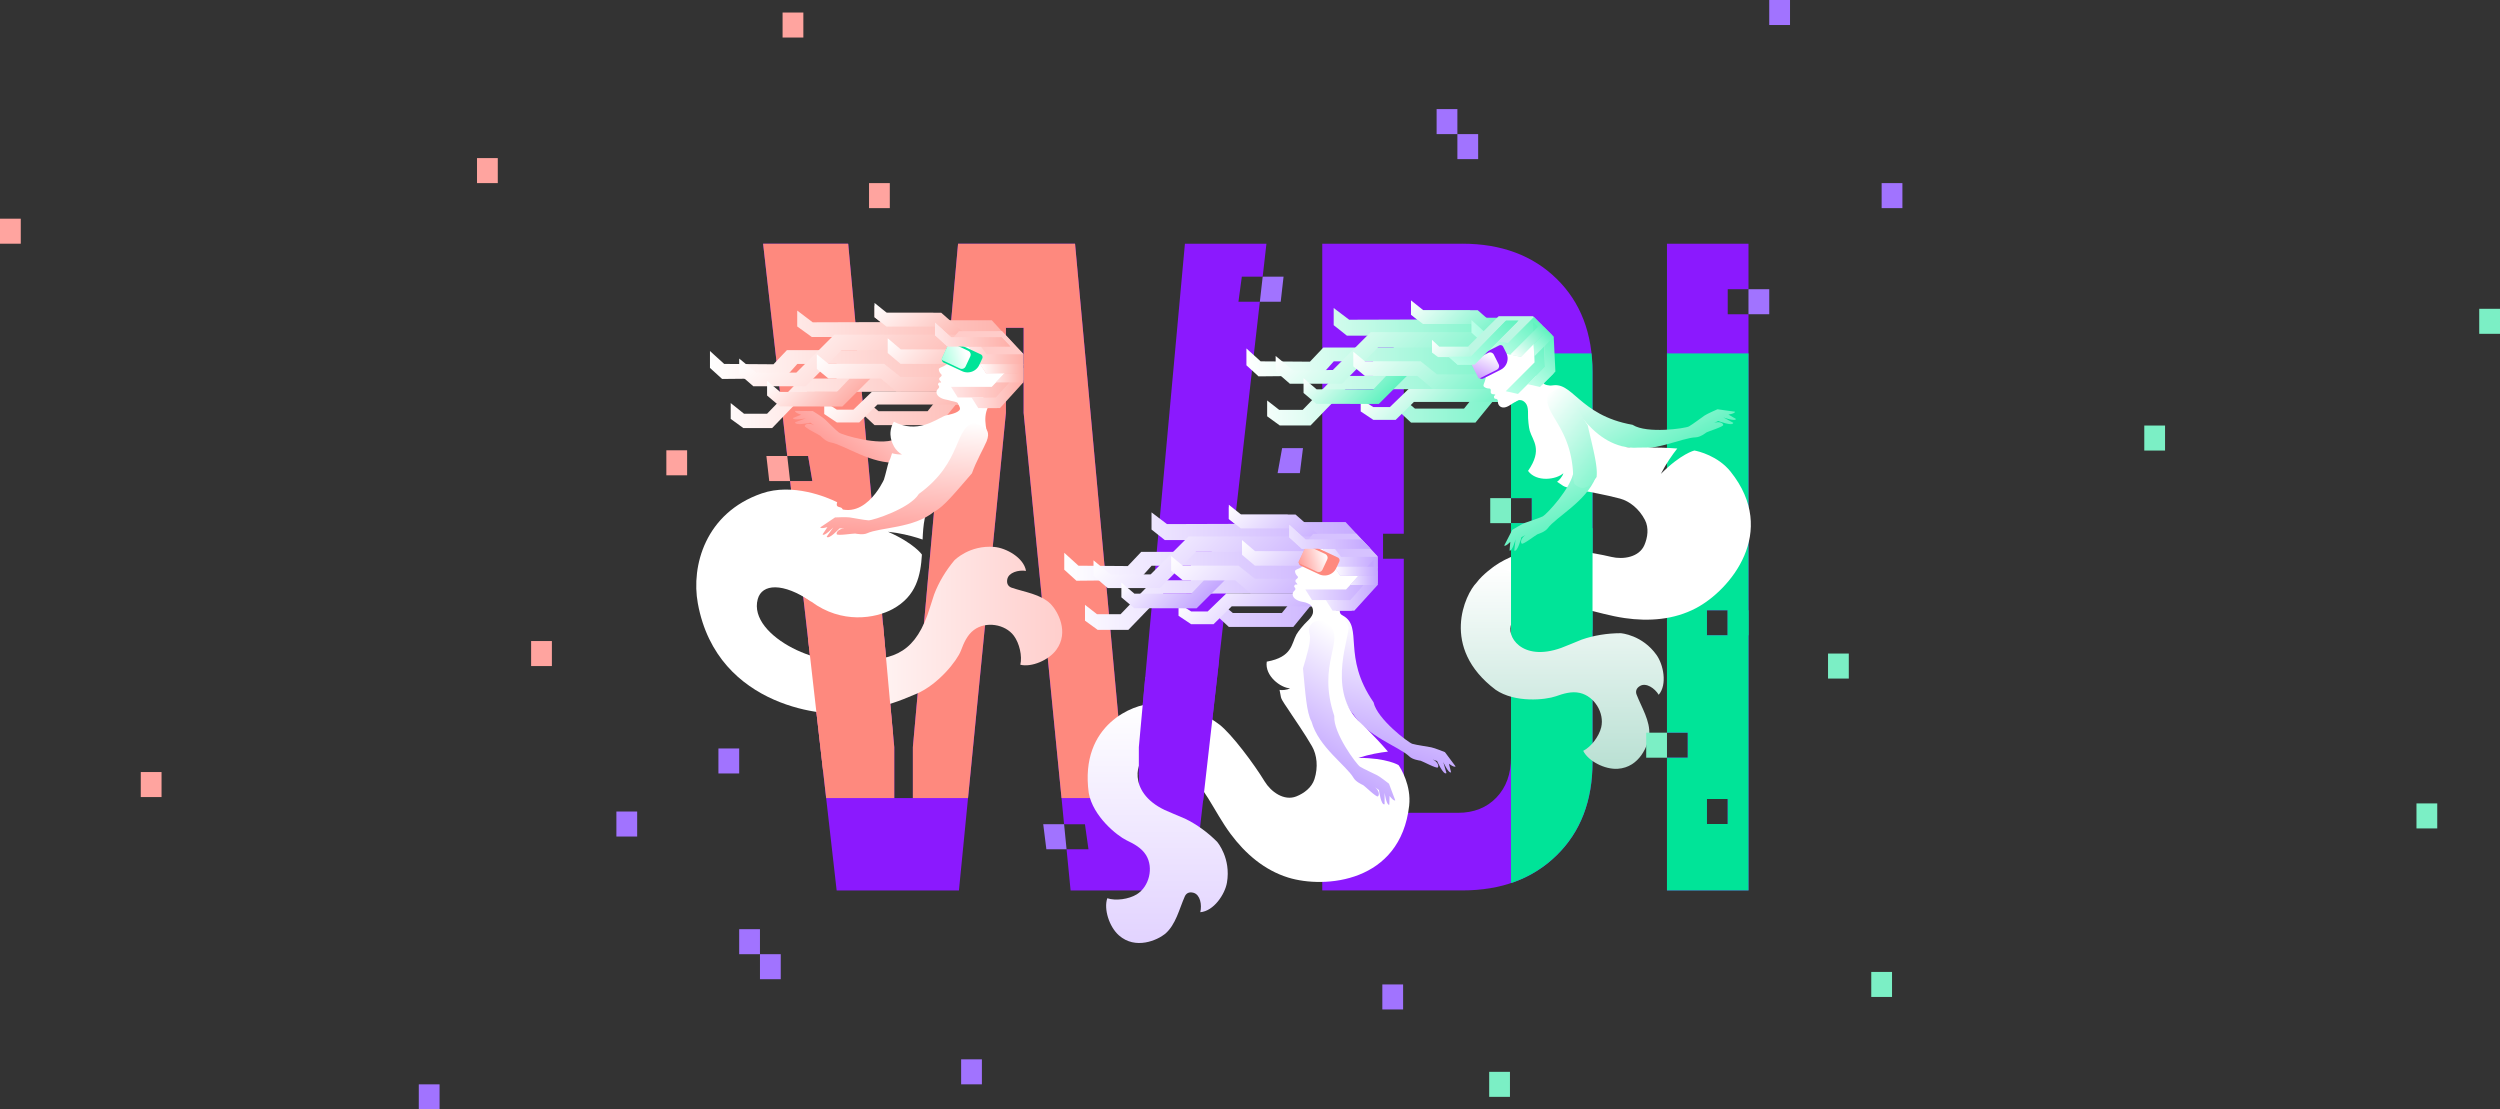 <svg xmlns="http://www.w3.org/2000/svg" viewBox="0 0 2454.4 1089.13"><rect x="0" y="0" width="2454.4" height="1089.13" fill="#333333" stroke="none"/><style><![CDATA[.AR{fill:#a173ff}.AS{fill:#fff}.AT{fill-rule:evenodd}.AU{fill:#7befc5}.AV{fill:#00e498}.AW{fill:#ffa49f}.AX{fill:#8b19fe}.AY{fill:#fe897e}]]></style><defs><clipPath id="A"><path d="M821.4 874.18l-72.21-634.92h83.52l45.24 494.33v49.89h18.27v-49.89l44.37-494.33h114.84l45.24 494.33v49.89h17.4v-49.89l45.24-494.33h80.31l-72.21 634.92h-120.33l-46.11-468.93V321.8h-17.4v83.45l-46.11 468.93H821.4zm614.2-634.92c38.28 0 69.16 11.49 92.65 34.47 23.49 22.99 35.23 53.51 35.23 91.61v382.77c0 38.1-11.74 68.64-35.23 91.61-23.49 22.99-54.37 34.47-92.65 34.47h-137.46V239.26h137.46zm47.85 504.31v-373.7c0-16.33-4.79-29.48-14.35-39.46s-22.19-14.97-37.84-14.97h-53.07v482.54h53.07c15.66 0 28.27-4.99 37.84-14.97s14.35-23.13 14.35-39.46zm153.12 130.61V239.26h80.04v634.92h-80.04z" fill="none"/></clipPath><linearGradient id="B" x1="202.25" y1="360.02" x2="509.9" y2="360.02" gradientTransform="translate(1206.91) rotate(-180) scale(1 -1)" href="#AJ"><stop offset="0" stop-color="#feafa8"/><stop offset="1" stop-color="#fff"/></linearGradient><linearGradient id="C" x1="271.73" y1="351.34" x2="336.99" y2="286.09" href="#B"/><linearGradient id="D" x1="292.83" y1="417.56" x2="419.79" y2="290.6" href="#B"/><linearGradient id="E" x1="282.81" y1="431.88" x2="359.04" y2="355.66" href="#B"/><linearGradient id="F" x1="255.89" y1="379.79" x2="319.48" y2="316.21" href="#B"/><linearGradient id="G" x1="381.88" y1="401.16" x2="431.49" y2="351.54" href="#B"/><linearGradient id="H" x1="272.68" y1="416.38" x2="373.1" y2="315.96" href="#B"/><linearGradient id="I" x1="240.82" y1="-21149.84" x2="277.08" y2="-21186.11" gradientTransform="translate(1206.91 -20801.8) rotate(-180)" href="#B"/><linearGradient id="J" x1="1042.83" y1="617.25" x2="804.91" y2="617.25" href="#AJ"><stop offset="0" stop-color="#ffcecc"/><stop offset="1" stop-color="#fff"/></linearGradient><linearGradient id="K" x1="838.766" y1="459.669" x2="911.835" y2="364.156" href="#AJ"><stop offset="0" stop-color="#ff9c97"/><stop offset="1" stop-color="#fff"/></linearGradient><linearGradient id="L" x1="885.001" y1="531.181" x2="891.085" y2="411.07" href="#K"/><linearGradient id="M" x1="1.91" y1="349.22" x2="55.77" y2="349.22" gradientTransform="translate(1006.57) rotate(-180) scale(1 -1)" href="#AJ"><stop offset="0" stop-color="#feafa8"/><stop offset="1" stop-color="#ffe6e6"/></linearGradient><linearGradient id="N" y1="380.89" x2="52.78" y2="380.89" href="#M"/><linearGradient id="O" x1="5.97" y1="375.69" x2="72.92" y2="375.69" gradientTransform="translate(1006.57) rotate(-180) scale(1 -1)" href="#AJ"><stop offset="0" stop-color="#feafa8"/><stop offset="1" stop-color="#ffe6e6"/></linearGradient><linearGradient id="P" x1="1.91" y1="361.98" x2="44.38" y2="361.98" gradientTransform="translate(1006.57) rotate(-180) scale(1 -1)" href="#B"/><linearGradient id="Q" y1="370.92" x2="28.84" y2="370.92" href="#M"/><linearGradient id="R" x1="-2397.51" y1="328.54" x2="-2323.62" y2="328.54" gradientTransform="translate(-1405.66) rotate(-180) scale(1 -1)" href="#O"/><linearGradient id="S" x1="-397.01" y1="925.81" x2="-397.01" y2="691.13" gradientTransform="translate(739.58) rotate(-180) scale(1 -1)" href="#AJ"><stop offset="0" stop-color="#e2d3ff"/><stop offset="1" stop-color="#fff"/></linearGradient><linearGradient id="T" x1="-612.92" y1="558.12" x2="-305.27" y2="558.12" gradientTransform="translate(739.58) rotate(-180) scale(1 -1)" href="#AJ"><stop offset="0" stop-color="#c3a6ff"/><stop offset="1" stop-color="#fff"/></linearGradient><linearGradient id="U" x1="-543.43" y1="549.45" x2="-478.18" y2="484.19" href="#T"/><linearGradient id="V" x1="-522.34" y1="615.66" x2="-395.37" y2="488.7" href="#T"/><linearGradient id="W" x1="-532.35" y1="629.98" x2="-456.13" y2="553.76" href="#T"/><linearGradient id="X" x1="-559.27" y1="577.89" x2="-495.69" y2="514.31" href="#T"/><linearGradient id="Y" x1="-433.29" y1="599.26" x2="-383.67" y2="549.64" href="#T"/><linearGradient id="Z" x1="-542.49" y1="614.48" x2="-442.07" y2="514.06" href="#T"/><linearGradient id="a" x1="-2908.4" y1="-7534.65" x2="-2822.93" y2="-7449.19" gradientTransform="translate(290.02 -7268.19) rotate(-28.64) scale(1 -1)" href="#T"/><linearGradient id="b" x1="-1798.44" y1="-7923.42" x2="-1713.37" y2="-7838.35" gradientTransform="translate(1339.99 -7374.91) rotate(-12.48) scale(1 -1)" href="#T"/><linearGradient id="c" x1="-612.92" y1="548.14" x2="-559.06" y2="548.14" gradientTransform="translate(739.58) rotate(-180) scale(1 -1)" href="#AJ"><stop offset="0" stop-color="#c3a6ff"/><stop offset="1" stop-color="#f1ebff"/></linearGradient><linearGradient id="d" y1="579.81" x2="-562.05" y2="579.81" href="#c"/><linearGradient id="e" x1="-608.86" y1="569.4" x2="-541.91" y2="569.4" gradientTransform="translate(739.58) rotate(-180) scale(1 -1)" href="#AJ"><stop offset="0" stop-color="#c3a6ff"/><stop offset="1" stop-color="#ece3ff"/></linearGradient><linearGradient id="f" y1="560.9" x2="-570.45" y2="560.9" href="#T"/><linearGradient id="g" y1="569.84" x2="-585.99" y2="569.84" href="#c"/><linearGradient id="h" x1="-605.76" y1="527.01" x2="-526.21" y2="527.01" href="#e"/><linearGradient id="i" x1="-2172.61" y1="-3673.83" x2="-2087.88" y2="-3589.1" gradientTransform="translate(-1292.36 -2652.46) rotate(-73.95) scale(1 -1)" href="#AJ"><stop offset="0" stop-color="#61f2c0"/><stop offset="1" stop-color="#fff"/></linearGradient><linearGradient id="j" x1="1685.6" y1="357.48" x2="1986.1" y2="357.48" gradientTransform="translate(3209.78) rotate(-180) scale(1 -1)" href="#i"/><linearGradient id="k" x1="1747.93" y1="348.8" x2="1813.19" y2="283.55" gradientTransform="translate(3209.78) rotate(-180) scale(1 -1)" href="#i"/><linearGradient id="l" x1="1769.03" y1="415.02" x2="1895.99" y2="288.06" gradientTransform="translate(3209.78) rotate(-180) scale(1 -1)" href="#i"/><linearGradient id="m" x1="1759.01" y1="429.34" x2="1835.24" y2="353.12" gradientTransform="translate(3209.78) rotate(-180) scale(1 -1)" href="#i"/><linearGradient id="n" x1="1731.6" y1="373.63" x2="1787.73" y2="317.5" gradientTransform="translate(3209.78) rotate(-180) scale(1 -1)" href="#i"/><linearGradient id="o" x1="1858.08" y1="398.61" x2="1907.69" y2="349" gradientTransform="translate(3209.78) rotate(-180) scale(1 -1)" href="#i"/><linearGradient id="p" x1="1748.88" y1="413.84" x2="1849.29" y2="313.42" gradientTransform="translate(3209.78) rotate(-180) scale(1 -1)" href="#i"/><linearGradient id="q" x1="1685.63" y1="326" x2="1765.15" y2="326" gradientTransform="translate(3209.78) rotate(-180) scale(1 -1)" href="#AJ"><stop offset="0" stop-color="#61f2c0"/><stop offset="1" stop-color="#baffe8"/></linearGradient><linearGradient id="r" x1="660.21" y1="-3173.22" x2="714.07" y2="-3173.22" gradientTransform="translate(4217.52 2089.24) rotate(135) scale(1 -1)" href="#AJ"><stop offset="0" stop-color="#61f2c0"/><stop offset="1" stop-color="#c4ffea"/></linearGradient><linearGradient id="s" y1="-3141.55" x2="711.08" y2="-3141.55" href="#r"/><linearGradient id="t" x1="664.27" y1="-3151.96" x2="731.21" y2="-3151.96" gradientTransform="translate(4217.52 2089.24) rotate(135) scale(1 -1)" href="#q"/><linearGradient id="u" x1="660.21" y1="-3160.46" x2="702.68" y2="-3160.46" gradientTransform="translate(4217.52 2089.24) rotate(135) scale(1 -1)" href="#i"/><linearGradient id="v" y1="-3151.52" x2="687.14" y2="-3151.52" href="#r"/><linearGradient id="w" x1="673.18" y1="-3194.44" x2="746.92" y2="-3194.44" gradientTransform="translate(4217.52 2089.24) rotate(135) scale(1 -1)" href="#q"/><linearGradient id="x" x1="1533.77" y1="754.84" x2="1533.77" y2="555.58" href="#AJ"><stop offset="0" stop-color="#b9e0d3"/><stop offset="1" stop-color="#fff"/></linearGradient><linearGradient id="y" x1="-3264.41" y1="-3089.69" x2="-3180.1" y2="-3005.38" gradientTransform="translate(-543.7 -3467.66) rotate(-160.91)" href="#i"/><linearGradient id="z" x1="-4170.82" y1="-535.31" x2="-4086.51" y2="-451" gradientTransform="translate(-2603.71 385.15) rotate(173.93)" href="#i"/><linearGradient id="AA" x1="-4056.78" y1="-1529.97" x2="-4041.58" y2="-1529.97" gradientTransform="translate(11373.86 339.11) rotate(-9.49) scale(2.17 1.06) skewX(16.78)" href="#AJ"><stop offset="0" stop-color="#c997ff"/><stop offset="1" stop-color="#fff"/></linearGradient><linearGradient id="AB" x1="-2535.76" y1="1186.05" x2="-2520.08" y2="1186.05" gradientTransform="translate(5375.39 -1662.06) rotate(-9.49) scale(2.17 1.06) skewX(16.78)" href="#AJ"><stop offset="0" stop-color="#99ffda"/><stop offset="1" stop-color="#fff"/></linearGradient><linearGradient id="AC" x1="380.11" y1="54.47" x2="395.8" y2="54.47" gradientTransform="translate(414.63 636.61) rotate(-9.49) scale(2.17 1.06) skewX(16.78)" href="#K"/><linearGradient id="AD" x1="674.36" y1="-3194.44" x2="746.92" y2="-3194.44" gradientTransform="translate(4217.52 2089.24) rotate(135) scale(1 -1)" href="#q"/><path id="AE" d="M930.31 340.33l61.54-.2-8.38-8.86h-49.54l-15.97-14.51v12.3l12.35 11.27z"/><path id="AF" d="M1278.15 538.79l67.2-.2-8.38-8.85h-55.2l-15.98-14.51v12.3l12.36 11.26z"/><path id="AG" d="M1696.2 599.13h20.39v24.56h-20.39z"/><path id="AH" d="M1636.57 743.87h-20.39v-24.56h20.39z"/><path id="AI" d="M936.198 335.454l26.67 12.442a3.06 3.06 0 0 1 1.479 4.067l-2.951 6.326c-2.955 6.335-10.491 9.076-16.825 6.121l-17.971-8.384c-1.667-.778-2.393-2.771-1.615-4.439l6.773-14.518c.778-1.667 2.771-2.393 4.439-1.615z"/><linearGradient id="AJ" gradientUnits="userSpaceOnUse"/></defs><path d="M1163.31 239.26l-45.24 494.33v49.89h-17.4v-49.89l-45.24-494.33H940.59l-44.37 494.33v49.89h-18.27v-49.89l-45.24-494.33h-83.52l23.71 208.45h20.48l4.17 24.58h-21.86l-.12-1.01 45.82 402.91h120.06l46.11-468.93v-83.45h17.4v83.45l39.72 403.94h20.48l3.46 24.58h-21.52l3.97 40.42h120.06l72.21-634.92h-80.04zm52.55 56.97l3.32-24.58h20.48l-2.8 24.58h-21.01zm219.74-56.97h-137.46v634.92h137.46c38.28 0 69.16-11.48 92.65-34.47 23.49-22.97 35.23-53.51 35.23-91.61V365.33c0-38.1-11.74-68.62-35.23-91.61-23.49-22.97-54.37-34.47-92.65-34.47zm68.24 274.35h-20.39v229.96c0 16.33-4.79 29.48-14.35 39.46S1446.91 798 1431.26 798h-53.07V548.53h-20.39v-24.56h20.39V315.45h53.07c15.66 0 28.27 4.99 37.84 14.97s14.35 23.13 14.35 39.46v119.18h20.39v24.56zm132.73-274.35v480.05h20.39v24.56h-20.39v130.31h80.04V239.26h-80.04zM1696.2 809h-20.39v-24.56h20.39V809zm0-185.32h-20.39v-24.56h20.39v24.56zm20.39-315.18h-20.39v-24.56h20.39v24.56z" class="AX"/><g clip-path="url(#A)"><path d="M1483.45 346.96v142.1h20.39v24.56h-20.39v440.77h596.61V346.96h-596.61zm173.51 396.91h-20.39v-24.56h20.39v24.56zM1696.2 809h-20.39v-24.56h20.39V809zm0-185.32h-20.39v-24.56h20.39v24.56z" class="AV"/><path d="M570.75 783.48h538.58V235.42H570.75v548.06zm222.63-335.77l4.17 24.58h-21.86l-2.8-24.58h20.48z" class="AY"/></g><path d="M1004.66 348.26l-30.93-33.81h-49.99l-7.53-7.28h-49.67l-7.96-7.39v11.65l6.03 4.79-66.72.21-15.2-11.52v15.6l14.3 10.33 58.67-.06-14.29 12.93h-68.79l-13.2 13.92-48.41-.35-13.96-12.68v16.59l11.93 10.85 61.16-.6 12.69-14.14 38.57-.06-.05 14.36h-34.85l-33.41 34.6h-22.59l-13.09-10.5v15.53l12.42 9.04h28.24l34.28-35.51 133.78-.31-15.43 19.25H862.5l-13.8-11.56v16.05l9.91 9.22h63.27l16.56-20.3h19.98l7.74-12.66v-19.07l16.86-16.75h10.6 1.08l9.96-.37z" fill="url(#B)"/><path d="M870.61 307.06l-12.03-9.63v14l11.76 9.2h47.19l13.1 11.48-1.29 11.6 14.28-.81 9.01-10.79-28.55-25.05h-53.47z" fill="url(#C)"/><path d="M983.02 348.63l-19.97-20.04H819.04l-37.2 37.2-39.09.28-17.04-14.06v15.12l13.9 12.12h51.29l35.27-35.54h130.24l15.49 15.74 11.12-10.82z" fill="url(#D)"/><path d="M958.42 397.11l7.74-12.66H856.2l-18.38 17.76h-16.21l-12.41-7.88v12.15l12.41 8.27h21.94l17.9-17.59h68.58l28.84-.05h-.45z" fill="url(#E)"/><path d="M973.63 356.63l-13.12-13.62h-76.15l-12.84-10.9v14.46l12.65 10.67 71.43.13 8.4 9.44 9.63-10.18z" fill="url(#F)"/><path d="M834.17 371.6l-12.53 13.17h-55.71l-12.84-10.9v14.46L765.73 399l61.23.13 27.63-27.53h-20.42z" fill="url(#G)"/><path d="M884.17 370.09l-16.14-12.85h-54.66l-11.43-9.41v14.41l11.38 9.36h51.48l15.16 12.85h86.2v-14.29l-81.99-.07z" fill="url(#H)"/><path d="M967.24 370.16h-32.61l-9.85 9.09v-13.16l9.09-8.78h41.49l-8.12 8.07v4.78z" fill="url(#I)"/><path d="M921.06 381.57c.63-.58 1.08-1.2.93-2.04-.07-.39-.24-.83-.53-1.09-.67-.6-.76-1.21-.32-1.94.52-.87 1.13-1.15 2.1-.96l.72.14c-.15-.46-.19-.8-.36-1.06-.29-.41-.7-.75-1.01-1.15-.88-1.15-.67-2.31.53-3.19a4.57 4.57 0 0 0 .77-.68c.84-.94.89-1.42.01-2.32-1.13-1.16-1.88-2.46-2.15-4.03-.14-.84.1-1.51.86-1.93a19 19 0 0 1 2.28-1.08c2.71-1.08 5.01-2.8 7.31-4.47 1.27-.92 1.97-2.2 2.27-3.81.27-1.46 1.07-2.87 1.83-4.21 2.04-3.61 8.41-11.8 18.46-15.13.63-.21 1.26-.39 1.88-.56 7.89.02 15.44.68 22.44 5.26 11.81 7.73 18.54 22.44 16.14 35.88a50.19 50.19 0 0 1-.7 2.39c-.94 2.95-2.11 5.97-3.57 8.85a40.69 40.69 0 0 1-4.71 6.46 4.44 4.44 0 0 0-.55.31c-2.47 1.73-4.74 2.88-7.72 3.64-2.88.74-5.88 1.04-8.75 1.8-3.39.89-6.03 2.69-7.44 5.52-.1.02-.2.03-.29.05a18.07 18.07 0 0 1-6.14-3.13c-2.33-1.83-7.16-3.25-14.4-2.6-.83-2.1-5.65-2.37-8.12-3.18-1.33-.43-2.72-.7-4.09-.98-2.41-.5-4.08-1.03-6.17-2.38-3.26-2.1-4.35-5.72-1.51-8.36z" class="AS"/><path d="M804.91,697.51c.75.01,14.02-48.68,28.54-49.39,40.7.99,62.48-4.87,76.97-43.99.11-.29,4.97-14.89,6.71-20.59,4.56-12.03,11.53-23.49,19.72-33.27.45-.53,15.09-15.3,39.22-13.31,11.55.95,28.98,10.4,31.23,23.51-7.47-1.13-17.09,1.58-18.4,8.25-.91,4.66,1.33,7.25,4.31,8.27,12.81,4.38,28.36,6.26,38.31,15.97,6.84,7.05,18.44,27.55,5.47,45.1-7.56,10.24-24.37,17.25-35.27,14.56,2.03-8.47-.89-21.1-6.33-28.42-8.52-11.49-27.52-14.55-39.31-5.66-6.6,4.98-9.85,12.72-12.69,20.24-3.74,9.9-22.11,33.06-43.41,42.28-36.4,15.75-51.87,17.43-95.05,16.45Z" fill="url(#J)"/><g class="AS"><path d="M867.75,471.01s-21.09,47.3-54.58,22.52c-4.02-2.97-21.99-.95-26.62-6.13-23.89-26.73-39.82,63.6-20.89,81.65,10.62,10.13,20.79,14.13,30.79,21.56,29.94,22.24,63.09,16.55,80,7.32,23.31-12.73,27.38-32.96,28.65-53.47,0,0-7.42-10.99-33.3-22.4,11.47,1.18,21.72,3.76,29.07,6.03,1.81.56,3.45,1.1,4.89,1.6.62-14.34,1.83-27.94,9.49-38.23,9.49-12.76-47.48-20.44-47.48-20.44Z"/><path d="M832.23,650.85c1.55-.92,4.36-3.24,7.81-6.24-27.16,15.41-106.29-19.13-96.12-56.41,4.15-15.2,24.63-16.52,52.53,2.4,2.17-11.36,28.48-76.05,30.71-87.46,1.65-8.44-7.68-2.19-5.26-10.09-9.93-4.95-43.77-19.11-74.04-8.65-55.52,19.19-69.43,71.32-62.78,107.86,19.12,105.05,131.37,111.47,145.86,107.43.03-16.22-.16-48.57,1.3-48.86Z"/></g><path d="M778.51 410.37l8.05-3.21s-6.39-1.88-6.05-3.74l17.51.17s9.36 5.76 11.78 8.06c2.41 2.12 10.19 10.23 13.75 12.96 3.53 2.53 39.8 13.33 55.09 6.72.04-.04.08-.07.12-.11h.15c.01 0 .02 0 .03-.01h0c54.92-1.46 65.32-35.82 86.37-26.02-6.43-.42 8.35 20.75-2.43 21.24-6.78.31-19.42 10.22-29.58 17.66-23.28 5.96-41.6 11.61-51.92 10.02-25.75 2.15-52.3-17.45-66.3-19.86-4.28-.83-8.58-5.3-9.79-6.45-1.4-1.13-15.78-8-15.23-9.7.37-1.68 4.03-3.34 9.23-.6l-3.73-2.52s-15.32 3.43-14.99-.43l10.53-3.84s-12.49 2.58-12.61-.32z" fill="url(#K)" class="AT"/><path d="M979.55,388.31c2.29-1.88-5.88-7.76-10.72-12.68-4.34-4.4-17.83,12.36-28.43,19.25-.44,2.28,3.62,5.58,1.47,7.89-3.47,3.72-11.86,4.31-14.95,5.69-9.35,4.18-26.49,17.26-49.37,5.57-7.08,12.09-.92,22.3.32,24.64,1.36,2.57,5.04,6.47,7.82,7.45-2.7.37-7.55-.48-9.92-1.15-1.05,3.68-2.03,6.33-3.25,8.49-1.14,3.46-2.96,11.99-4.76,17.56,7.04,7.67,18.11,6.92,27.94,9.25,7.43,1.76,14.63,4.1,22.07,4.96,9.13-29.47,52.17-56.14,51.01-61.64-3.14-14.82-1.76-24.98,10.77-35.28Z" class="AS"/><path d="M807.56 524.66l4.81-7.21s-6.33 2.07-7.1.34L819.8 508s10.97-.55 14.27-.04c3.19.38 14.19 2.66 18.67 2.88 4.34.09 40.35-11.57 49.2-25.68l.03-.16.12-.09s.01-.02.02-.03h.01c44.41-32.33 33.51-66.54 56.42-70.39-5.53 3.3 17.51.76 10.03 18.88-2.59 6.27-10.21 19.42-14.36 31.31-15.81 18.11-27.7 33.14-37.1 37.68-19.99 16.36-52.98 15.27-65.88 21.21-3.99 1.74-10.07.5-11.72.24-1.79-.14-17.54 2.35-18.05.64-.65-1.59 1.42-5.03 7.26-5.73l-4.5.03s-10.68 11.5-12.6 8.14l6.5-9.13s-8.83 9.2-10.57 6.88z" fill="url(#L)" class="AT"/><path d="M1004.66 373.3v-25.95l-20.92-22.3-42.38.13-12.55 14.7h21.99l17.24 26.56h18.71l-22.08 24.71-.96 9.45h4.26 11.02l25.67-27.3z" fill="#ffccc9"/><path d="M950.8 339.88h11.94l5.95 7.93h35.97v10.75h-41.73l-12.13-18.68z" fill="url(#M)"/><path d="M953.8 390.19h23.93l26.93-29v14.21l-22.87 25.2H960.4l-6.6-10.41z" fill="url(#N)"/><path d="M933.66 379.78h40.01l12.46-12.95 8.39-5.64 6.09 3.79-1.37 1.97-21.51 23.24h-37.47l-6.6-10.41z" fill="url(#O)"/><path d="M968.04 366.39l36.62.09v-9h-42.47l5.85 8.91z" fill="url(#P)"/><path d="M986.35 366.44l-8.62 8.97 26.93-.01v-8.96h-18.31z" fill="url(#Q)"/><use href="#AE" fill="url(#R)"/><path d="M1130.34,691.13c-.08.75-3.71,38.19-4.29,52.71-9.91.12-20.28,33.49,17.42,51.38.28.13,14.39,6.27,19.92,8.5,11.58,5.6,22.38,13.56,31.39,22.58.49.49,13.91,16.39,9.79,40.25-1.97,11.42-12.92,27.95-26.18,29.03,1.78-7.34-.07-17.17-6.59-19.06-4.56-1.32-7.34.68-8.61,3.56-5.5,12.37-8.75,27.69-19.3,36.74-7.63,6.19-29.07,15.93-45.41,1.46-9.53-8.44-15.02-25.8-11.38-36.42,8.25,2.77,21.09.98,28.87-3.79,12.2-7.47,16.93-26.13,9.11-38.65-4.37-7.01-11.8-10.94-19.04-14.43-9.53-4.6-33-23.57-37.14-46.41-9.36-68.13,45.57-87.45,61.45-87.45Z" fill="url(#S)"/><path d="M1352.5 546.36l-31.45-33.81h-49.47l-7.53-7.28h-49.67l-7.96-7.39v11.65l6.03 4.79-66.72.21-15.21-11.52v16.87l13.03 10.33 58.67-.06-13.01 11.66h-68.79l-13.21 13.93-48.4-.36-13.96-12.68v16.59l11.93 10.85 61.16-.59 12.68-14.15 38.58-.06-.05 14.36h-36.9l-32.14 33.32h-23.09l-11.81-9.22v15.53l12.42 9.04h30.16l34.28-35.51 131.86-.31-15.43 19.25h-48.17l-13.79-11.56v16.05l9.91 9.23h63.27l16.56-20.3h19.98l7.74-12.67v-19.07l16.86-16.75h10.6 1.07l9.97-.37z" fill="url(#T)"/><path d="M1218.45 505.16l-12.03-9.63v14l11.76 9.2h47.19l13.1 11.48-1.29 11.6 14.28-.8 9-10.8-28.54-25.05h-53.47z" fill="url(#U)"/><path d="M1330.86 546.73l-19.98-20.04h-144.01l-37.19 37.2-39.09.29-17.04-14.07v15.12l13.9 12.12h51.29l35.27-35.54h130.24l15.49 15.74 11.12-10.82z" fill="url(#V)"/><path d="M1306.26 595.22l7.74-12.67h-109.96l-18.38 17.76h-16.21l-12.41-7.88v12.15l12.41 8.27h21.94l17.89-17.59h68.59l28.84-.04h-.45z" fill="url(#W)"/><path d="M1321.47 554.73l-13.12-13.62h-76.15l-12.84-10.9v14.46l12.64 10.67 71.44.13 8.39 9.45 9.64-10.19z" fill="url(#X)"/><path d="M1182.01 569.7l-12.53 13.17h-55.71l-12.84-10.9v14.46l12.64 10.67 61.22.13 27.64-27.53h-20.42z" fill="url(#Y)"/><path d="M1232 568.19l-16.13-12.85h-54.67l-11.42-9.4v14.4l11.38 9.36h51.48l15.16 12.85h86.2v-14.29l-82-.07z" fill="url(#Z)"/><path d="M1424.63 758.18l-2.16-8.39s5.29 4.05 6.59 2.67l-10.48-14.03s-10.18-4.14-13.46-4.74c-3.13-.7-14.27-2.17-18.58-3.44-4.13-1.35-34.27-24.23-37.97-40.47 0-.05.01-.1.02-.16-.03-.04-.06-.08-.08-.12v-.03h-.01c-31.26-45.18-9.68-73.87-30.03-85.06-8.03-6.34-21.67 5.52-15.7 14.51 3.76 5.65 3.23 21.7 3.23 34.29 8.95 22.31 15.21 40.42 22.59 47.81 13.47 22.04 44.98 31.89 55.19 41.76 3.2 2.96 9.34 3.79 10.99 4.09 1.74.46 15.78 8 16.83 6.56 1.14-1.29.32-5.22-4.97-7.8l4.24 1.52s6.28 14.38 9.21 11.84l-3.13-10.77s5.29 11.6 7.71 9.99z" fill="url(#a)" class="AT"/><path d="M1154.51,692.22c14.04,2.36,31.28,10.35,42.57,19.05,12.08,9.31,34.01,38.66,44.49,55.89,6.22,10.22,19.03,19.52,31.1,14.72,7.53-3,15.12-8.61,17.81-16.96,3.84-11.93,2.34-23.87-2.33-32.1-6.76-11.91-18.35-28.52-19.92-31-5.43-8.57-9.8-13.83-10.65-17.37-.58-2.41-.79-4.91-1.38-7.15,2.23.53,7.72.04,10.29-1.54-9.18-.41-25.02-12.24-22.83-26.19,25.29-4.52,24.17-17.61,29.09-26.59,1.62-2.96,6.84-9.42,10.55-12.91,2.39-2.25,4.7-4.89,5.46-7.4.79-2.61.82-8.83-6.07-10.88,4.28-11.9,15.73-10.42,21.85-9.53,6.83.99,12.68,12.07,14.9,14.24-10.1,3.64,1.31,9.11,4.44,18.65,2.22,6.75-21.18,60.31,9.18,92.01.07,0,15.89,14.7,29.57,30.73-7.65.87-18.07,2.63-29.05,6.16,28.29.05,39.49,7.13,39.49,7.13,2.22,3.14,12.62,20.13,10.39,39.81-8.58,75.54-82.91,81.76-118.93,70.51-23.38-7.3-41.95-23.4-56.35-42.78-16.98-22.86-25.57-48.36-48.74-66.23-5.07-3.91-11.1-6.84-12.41-7.79,1.28-7.42,7.03-44.94,7.5-52.48Z" class="AS"/><path d="M1363.97 790.06l.26-8.66s3.96 5.36 5.59 4.4l-6.17-16.39s-8.62-6.81-11.61-8.3c-2.82-1.54-13.11-6.06-16.89-8.47-3.59-2.45-26.17-32.81-25.21-49.44l.06-.15c-.02-.05-.03-.09-.05-.14v-.04h-.01c-17.45-52.09 11.26-73.65-5.17-90.07-10.92-8.18-22.36-.73-19.12 9.57 2.04 6.47-2.94 21.74-6.44 33.84 2.39 23.92 3.36 43.06 8.39 52.21 6.81 24.92 34.33 43.15 41.39 55.47 2.25 3.73 7.92 6.24 9.41 6.99 1.54.92 12.93 12.08 14.34 10.98 1.45-.92 1.76-4.93-2.6-8.88l3.65 2.64s2.03 15.56 5.55 13.94v-11.21s1.85 12.62 4.62 11.74z" fill="url(#b)" class="AT"/><path d="M1270.77 579.95c.63-.59 1.1-1.21.94-2.06-.07-.39-.24-.84-.53-1.1-.67-.61-.76-1.23-.32-1.96.53-.88 1.14-1.17 2.12-.97l.72.14c-.15-.47-.19-.81-.37-1.07-.29-.42-.71-.76-1.02-1.17-.89-1.16-.67-2.34.53-3.22.28-.21.55-.43.78-.69.85-.95.9-1.44.01-2.35-1.14-1.18-1.9-2.49-2.17-4.07-.14-.85.1-1.52.87-1.95a19.34 19.34 0 0 1 2.3-1.09c2.74-1.09 5.06-2.83 7.38-4.51 1.28-.93 1.99-2.22 2.29-3.85.28-1.48 1.08-2.9 1.85-4.25 2.06-3.65 8.49-11.92 18.65-15.28.64-.21 1.27-.4 1.9-.56 7.97.02 15.6.68 22.67 5.31 11.93 7.81 18.73 22.67 16.3 36.24-.22.81-.45 1.62-.71 2.41-.95 2.98-2.13 6.03-3.61 8.94a40.94 40.94 0 0 1-4.76 6.53 3.13 3.13 0 0 0-.55.32c-2.49 1.75-4.79 2.91-7.8 3.68-2.91.75-5.94 1.05-8.84 1.81-3.42.9-6.1 2.72-7.51 5.57-.1.02-.2.03-.3.05a18.15 18.15 0 0 1-6.2-3.16c-2.36-1.84-7.23-3.28-14.54-2.63-.84-2.12-5.71-2.4-8.2-3.21-1.34-.44-2.75-.7-4.14-.99-2.44-.51-4.13-1.04-6.24-2.4-3.29-2.12-4.4-5.77-1.53-8.45z" class="AS"/><path d="M1352.5 572.23v-25.96l-20.92-22.3-42.38.13-12.56 14.7h22l17.24 26.56h18.71l-22.08 24.72-.97 9.44h4.27 11.02l25.67-27.29z" fill="#d6c2ff"/><path d="M1298.64 538.8h11.93l5.96 7.93h35.97v10.75h-41.73l-12.13-18.68z" fill="url(#c)"/><path d="M1301.63 589.11h23.94l26.93-29v14.21l-22.87 25.2h-21.39l-6.61-10.41z" fill="url(#d)"/><path d="M1281.49 578.7h40.02l26.93-29.01v14.22l-22.87 25.2h-37.47l-6.61-10.41z" fill="url(#e)"/><path d="M1315.88 565.31l36.62.09v-9h-42.47l5.85 8.91z" fill="url(#f)"/><path d="M1333.28 565.36l-7.71 8.97 26.93-.01v-8.96h-19.22z" fill="url(#g)"/><use href="#AF" fill="url(#h)"/><path d="M1704.32,411.32l-7.42-4.33s6.54-.91,6.47-2.79l-17.2-2.39s-10.02,4.29-12.73,6.18c-2.67,1.72-11.49,8.55-15.38,10.7-3.83,1.97-40.97,7.26-55-1.46-.03-.04-.06-.08-.1-.12-.05,0-.1-.02-.15-.03,0,0-.02-.01-.03-.02h0c-53.64-9.46-58.82-44.67-80.9-38.13-10.06,1.24-11.22,19.13-.72,21.18,6.6,1.29,17.55,12.85,26.42,21.63,21.96,9.25,39.1,17.46,49.45,17.41,24.93,5.87,53.84-9.47,67.91-9.79,4.32-.19,9.19-3.94,10.54-4.89,1.53-.91,16.65-5.54,16.35-7.29-.12-1.7-3.46-3.86-8.96-1.94l4.02-1.93s14.52,5.6,14.77,1.77l-9.77-5.3s11.87,4.36,12.41,1.53Z" fill="url(#i)" class="AT"/><path d="M1467.51,555.58c11.58-8.28,29.4-14.87,43.53-16.72,15.12-1.99,51.39,3.18,71,7.9,11.64,2.8,27.26.28,32.37-11.66,3.19-7.45,4.56-16.79.54-24.59-5.74-11.14-15.26-18.5-24.39-20.99-13.21-3.61-33.15-7.12-36.02-7.76-9.9-2.2-16.71-2.81-19.83-4.71-2.11-1.29-4.03-2.9-6.04-4.07,1.95-1.21,5.48-5.45,6.17-8.37-6.77,6.22-26.33,9.09-34.67-2.3,14.64-21.11,4.57-29.55,1.68-39.38-.95-3.24-1.85-11.49-1.71-16.58.09-3.28-.15-6.78-1.39-9.09-1.29-2.4-4.97-6.67-11.28-3.23-5.41-11.43,3-18.64,7.94-22.35,5.52-4.14,17.5-.47,20.6-.51-4.54,9.73,7.38,5.5,16.35,10.01,6.35,3.19,27.8,57.56,71.68,58.41.04-.05,21.63-.89,42.64.73-4.78,6.04-10.88,14.66-16.12,24.93,19.99-20.02,32.91-22.96,32.91-22.96,3.79.64,23.17,5.25,35.54,20.73,47.48,59.38-.55,116.45-33.94,134.03-21.67,11.42-46.18,13.22-70.07,9.75-28.18-4.09-52.31-16-81.32-12.18-6.35.84-12.68,3.04-14.28,3.3-4.35-6.14-26.88-36.69-31.91-42.34Z" class="AS"/><path d="M1524.18 345.72l-23.78-33.81h-49.98l-7.54-7.28h-49.66l-7.96-7.39v11.65l6.02 4.79-66.71.21-15.21-11.52v16.87l13.03 10.33 58.66-.06-13.01 11.66h-68.79l-13.2 13.92-48.41-.35-13.95-12.68v16.58l11.92 10.86 61.17-.6 12.68-14.14 38.58-.06-.05 14.36h-36.9l-32.14 33.32h-23.1l-11.81-9.22v15.53l12.43 9.04h30.15l34.28-35.51 131.86-.31-15.42 19.25h-48.17l-13.79-11.57v16.06l9.91 9.22h63.27l16.56-20.3h19.98l7.74-12.66v-19.07l16.85-16.76h10.61 1.07l2.81-.36z" fill="url(#j)"/><path d="M1397.28 304.52l-12.02-9.63v14l11.76 9.2h47.19l13.09 11.48-1.28 11.6 14.27-.81 9.01-10.79-28.55-25.05h-53.47z" fill="url(#k)"/><path d="M1509.69 346.08l-19.97-20.03h-144.01l-37.2 37.2-39.08.28-17.05-14.06v15.12l13.91 12.12h51.29l35.27-35.54h130.24l15.48 15.74 11.12-10.83z" fill="url(#l)"/><path d="M1485.1 394.57l7.74-12.66h-109.97l-18.37 17.76h-16.22l-12.4-7.88v12.15l12.4 8.26h21.94l17.9-17.58h68.58l28.84-.05h-.44z" fill="url(#m)"/><path d="M1500.3 350.96l-11.12-10.62h-76.14l-7.16-6.67v12.46l5.96 4.44 71.43.13 7.4 10.44 9.63-10.18z" fill="url(#n)"/><path d="M1360.85 369.06l-12.53 13.17h-55.71l-12.84-10.9v14.46l12.64 10.67 61.22.13 27.64-27.53h-20.42z" fill="url(#o)"/><path d="M1410.84 367.55l-16.13-12.85h-54.67l-11.42-9.41v14.41l11.37 9.36h51.49l15.15 12.85h86.21v-14.29l-82-.07z" fill="url(#p)"/><path d="M1456.98 337.79l67.18-.2-8.38-8.86h-55.17l-15.98-14.51v12.3l12.35 11.27z" fill="url(#q)"/><path d="M1470.55 394.17c0-.88-.13-1.66-.87-2.19-.34-.24-.79-.45-1.19-.44-.92.02-1.44-.37-1.68-1.23-.28-1.02-.06-1.66.77-2.2l.61-.4c-.45-.24-.73-.47-1.05-.53-.51-.1-1.06-.06-1.58-.15-1.48-.24-2.2-1.26-2.01-2.76.04-.35.07-.71.04-1.05-.11-1.3-.43-1.69-1.73-1.75-1.67-.07-3.17-.51-4.53-1.49-.73-.53-1.06-1.19-.83-2.05.21-.82.49-1.63.81-2.42 1.11-2.73 1.45-5.63 1.83-8.51.21-1.58-.25-3.04-1.24-4.45-.9-1.29-1.39-2.91-1.85-4.44-1.26-4.14-2.87-14.76 1.75-24.36a35.83 35.83 0 0 1 .91-1.75c5.6-5.57 11.42-10.42 19.8-11.94 14.13-2.57 29.88 3.66 38.22 15.4.45.75.88 1.51 1.29 2.28 1.54 2.87 2.97 5.95 4.08 9.14.75 2.64 1.26 5.39 1.5 8.16a2.96 2.96 0 0 0-.15.62c-.45 3.04-1.2 5.5-2.73 8.18-1.48 2.59-3.38 4.93-4.84 7.53-1.73 3.06-2.26 6.28-1.14 9.38-.06.08-.11.16-.17.24a17.5 17.5 0 0 1-6.68 2c-3.01.29-12.41.65-12.12 8.24-2.15-.98-5.77 2.22-8.12 3.36-1.26.61-2.44 1.4-3.63 2.16-2.08 1.33-4.14 2.72-6.63 3.19-3.87.73-6.86-1.79-6.83-5.78z" class="AS"/><path d="M1523.9 329.29l-18.79-18.85h-33.76l-29.88 29.58 5.02 17.46 15.69-13.73 30.97 6.58 13.23-13.23 1.86 33.1 6 7.36 3.02-3.02 7.79-7.79-1.15-37.46z" fill="#bcf7e3"/><path d="M1462.18 343.75l8.44-8.44 9.82 1.39 25.43-25.44 7.61 7.61-29.51 29.51-21.79-4.63z" fill="url(#r)"/><path d="M1499.87 377.21l16.93-16.93-1.47-39.56 10.05 10.05 1.65 34-15.12 15.13-12.04-2.69z" fill="url(#s)"/><path d="M1478.27 384.08l28.3-28.29-1.47-39.56 10.45 10.46 1.25 33.59-26.49 26.49-12.04-2.69z" fill="url(#t)"/><path d="M1493.12 350.3l25.96-25.83-6.37-6.36-30.03 30.03 10.44 2.16z" fill="url(#u)"/><path d="M1505.45 338.03l.9 11.8 19.03-19.06-6.33-6.33-13.6 13.59z" fill="url(#v)"/><path d="M1447.68 358l43.19-43.39h-12.18l-34.84 35.69h-21.56l8.69 7.7h16.7z" fill="url(#w)"/><path d="M1626.38,643.1c-14-19.75-34.73-21.46-35.43-21.45-12.76.03-26.01,2.06-38.15,6.32-5.48,2.34-19.79,8.02-20.08,8.12-39.27,14.09-54.73-12.4-48.7-23.91,5.88-11.22,12.32-11.73,15.4-14.25,3.08-2.51,7.93-26.85,7.93-26.85l-39.84-15.5s-11.85,8.16-17.82,16.36c-11.2,11.25-36.27,63.81,18.62,105.24,19.11,13.17,49.11,9.93,59.09,6.42,7.59-2.67,15.61-5.16,23.66-3.31,14.39,3.3,24.27,19.81,20.96,33.73-2.11,8.87-9.9,19.24-17.68,23.13,4.96,10.08,21.14,18.43,33.84,17.63,21.78-1.37,30.01-23.44,31-33.22,1.03-13.86-7.54-26.98-12.42-39.6-1.14-2.94-.6-6.32,3.56-8.62,5.95-3.29,14.22,2.33,18.16,8.78,8.59-10.16,4.6-29.58-2.1-39.03Z" fill="url(#x)"/><path d="M866.9 612.85l9.72 107.84-68.52 36.55-14.84-130.48 73.64-13.91z" class="AY"/><path d="M1563.45 618.65l.07-100.09-80.07-4.76v105.1l80-.25z" class="AV"/><path d="M1180.97 787.72l-62.9-26.99v-27.14l6.28-68.71 72.46-16.45-15.84 139.29z" class="AX"/><path d="M1257.35 296.23h-20.48l2.79-24.58h20.48l-2.79 24.58zm18.8 168.3h-21.86l4.45-24.57h20.48l-3.07 24.57z" class="AR"/><path d="M755.21 472.29h20.48l-2.8-24.58h-20.48l2.8 24.58z" class="AW"/><path d="M1027.27 833.76h19.83l-2.42-24.58h-20.48l3.07 24.58z" class="AR"/><use href="#AG" class="AV"/><use href="#AG" x="-233.14" y="-110.08" class="AU"/><g class="AR"><use href="#AG" x="-285.79" y="-492.03"/><use href="#AG" x="20.39" y="-315.19"/><use href="#AG" x="151.12" y="-419.36"/></g><use href="#AH" class="AU"/><use href="#AH" x="-259.06" y="247.18" class="AR"/><use href="#AH" x="-154.16" y="332.98" class="AU"/><path d="M1757.37 24.56h-20.39V0h20.39z" class="AR"/><use href="#AH" x="817.83" y="-416.14" class="AU"/><path d="M963.99 1064.57H943.6v-24.56h20.39z" class="AR"/><g class="AU"><use href="#AH" x="178.51" y="-77.68"/><use href="#AH" x="488.99" y="-301.53"/><use href="#AH" x="756.22" y="69.45"/></g><path d="M20.39 239.26H0V214.7h20.39z" class="AW"/><g class="AR"><use href="#AH" x="-185.38" y="-587.65"/><use href="#AH" x="-890.47" y="192.92"/><use href="#AH" x="-870.07" y="217.47"/><use href="#AH" x="-1205.02" y="345.26"/></g><use href="#AH" x="-1477.97" y="38.65" class="AW"/><g class="AR"><use href="#AH" x="-1011.03" y="77.41"/><path d="M725.71 759.36h-20.39V734.8h20.39z"/></g><g class="AW"><use href="#AH" x="-1094.75" y="-89.96"/><use href="#AH" x="-961.99" y="-277.23"/><use href="#AH" x="-1147.87" y="-564.1"/><use href="#AH" x="-763" y="-539.54"/><path d="M788.7 36.84h-20.39V12.28h20.39z"/></g><path d="M1857.52 978.76h-20.39V954.2h20.39z" class="AU"/><g class="AT"><path d="M1557.14,458.81c-3.78-.2-7.79,2.15-11.29,3.29-.28.09-.55.14-.82.16-1.99,16.58-26.64,42.73-30.36,44.68-4,1.95-14.65,5.22-17.6,6.42-3.11,1.13-12.38,6.85-12.38,6.85l-7.94,15.44c1.49,1.14,6-3.69,6-3.69l-.73,8.56c2.63,1.18,5.89-11.03,5.89-11.03l-1.29,11.04c3.28,2,7.06-13.09,7.06-13.09l3.89-2.18c-4.74,3.39-4.9,7.37-3.57,8.45,1.26,1.24,13.75-8.44,15.37-9.18,1.56-.56,7.43-2.38,10.07-5.81,8.36-11.33,37.54-26.14,47.09-49.9.19-.27.38-.55.57-.84-1.8-3.94-5.65-8.95-9.96-9.18Z" fill="url(#y)"/><path d="M1521 384.74c-10.27 20.61 23.52 31.82 23.55 86.28h-.01s0 .03.01.04v.15a1.06 1.06 0 0 1 .1.12c.46 1.14.82 2.4 1.09 3.75 3 2.67 6.13 4.84 10.39 3.61 5.5-1.58 7.91-6.25 11.28-10.22 1.48-10.32-3.52-28.3-8.69-50.99-7.11-10.26-13.21-24.04-16.73-29.77-10.17-16.56-21.57 3.39-20.99-2.96z" fill="url(#z)"/></g><path d="M1446.298 351.949l25.497-12.824c1.456-.732 3.242-.142 3.974 1.314l3.042 6.048a12.28 12.28 0 0 1-5.449 16.475l-17.171 8.636a3.24 3.24 0 0 1-4.35-1.439l-6.978-13.874a3.24 3.24 0 0 1 1.439-4.35z" class="AX"/><path d="M1448.24,348.72h18.68c2.2,0,3.98,1.78,3.98,3.98v10.63c0,2.2-1.78,3.98-3.98,3.98h-18.68c-.63,0-1.13-.51-1.13-1.13v-16.32c0-.63.51-1.13,1.13-1.13Z" transform="matrix(.893 -.449 .449 .893 -5.32 693.63)" fill="url(#AA)"/><use href="#AI" class="AV"/><path d="M928.43,339.88h19.27c2.26,0,4.1,1.84,4.1,4.1v10.97c0,2.26-1.84,4.1-4.1,4.1h-19.27c-.65,0-1.17-.52-1.17-1.17v-16.84c0-.65.52-1.17,1.17-1.17Z" transform="matrix(.906 .423 -.423 .906 235.78 -364.38)" fill="url(#AB)"/><use href="#AI" x="350.513" y="199.408" class="AY"/><path d="M1278.98,539.27h19.27c2.26,0,4.1,1.84,4.1,4.1v10.97c0,2.26-1.84,4.1-4.1,4.1h-19.27c-.65,0-1.17-.52-1.17-1.17v-16.84c0-.65.52-1.17,1.17-1.17Z" transform="matrix(.906 .423 -.423 .906 352.92 -493.87)" fill="url(#AC)"/><use href="#AF" fill="url(#h)"/><path d="M1447.68 358l42.37-42.55h-12.19l-34.01 34.85h-21.56l8.69 7.7h16.7z" fill="url(#AD)"/><use href="#AE" fill="url(#R)"/></svg>